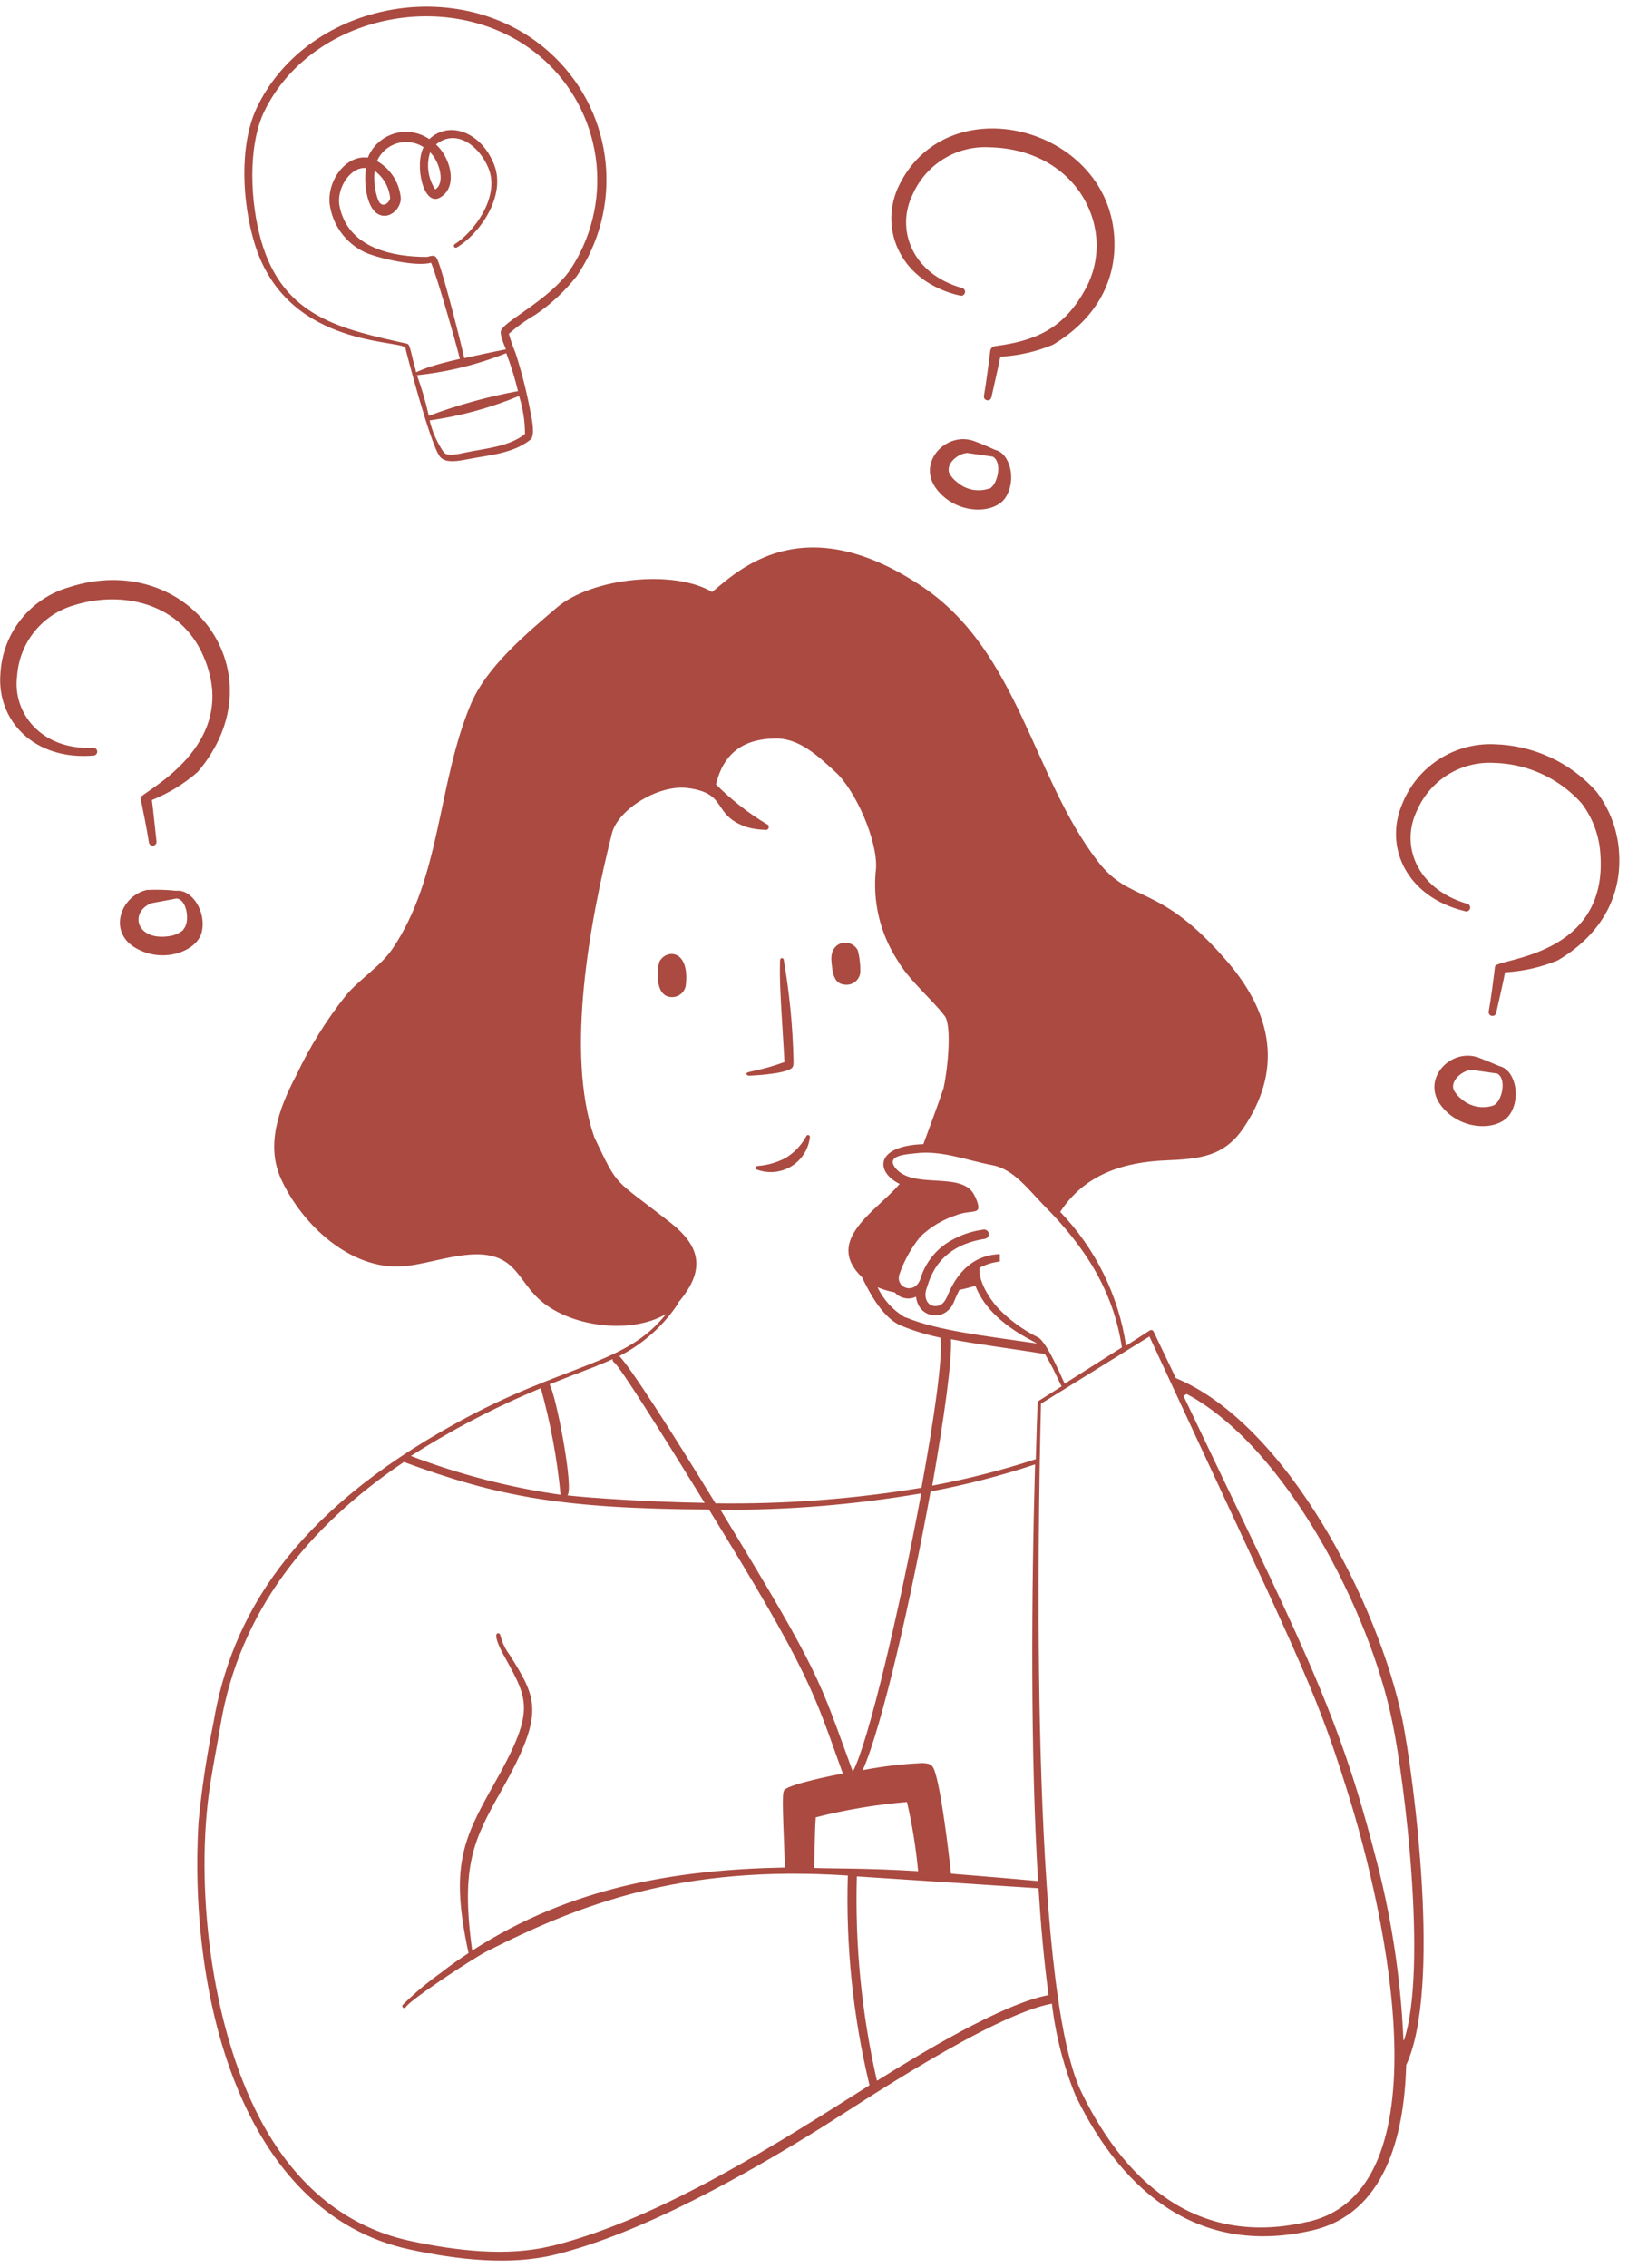 <svg width="186" height="259" viewBox="0 0 186 259" fill="none" xmlns="http://www.w3.org/2000/svg">
<path fill-rule="evenodd" clip-rule="evenodd" d="M75.346 109.799C75.156 110.164 74.601 113.864 76.782 113.864C77.163 113.864 77.532 113.728 77.82 113.479C78.109 113.23 78.299 112.886 78.354 112.509C78.815 108.362 76.105 108.376 75.346 109.799ZM94.993 109.744C95.115 111.181 95.278 112.454 96.714 112.454C97.095 112.455 97.464 112.319 97.753 112.07C98.041 111.821 98.231 111.476 98.286 111.099C98.315 110.228 98.219 109.356 98.001 108.511C97.216 107.061 94.79 107.414 94.993 109.744ZM85.508 122.834C85.928 122.834 89.573 122.658 90.427 121.994C90.684 121.804 90.657 121.438 90.657 121.099C90.576 117.256 90.205 113.424 89.546 109.636C89.546 109.433 89.37 109.392 89.262 109.419C89.153 109.446 89.099 109.636 89.113 109.961C89.113 111.072 89.018 111.452 89.411 117.671C89.668 121.736 89.56 120.598 89.641 121.275C88.37 121.741 87.066 122.108 85.739 122.373C84.858 122.563 85.481 122.834 85.508 122.834ZM89.79 132.21C88.785 132.749 87.676 133.068 86.538 133.145C86.481 133.145 86.425 133.168 86.385 133.209C86.344 133.249 86.321 133.305 86.321 133.362C86.321 133.42 86.344 133.475 86.385 133.515C86.425 133.556 86.481 133.579 86.538 133.579C87.175 133.808 87.855 133.89 88.528 133.82C89.201 133.75 89.849 133.529 90.424 133.173C91 132.818 91.488 132.337 91.852 131.767C92.216 131.196 92.447 130.551 92.527 129.88C92.534 129.852 92.536 129.823 92.532 129.795C92.528 129.767 92.519 129.74 92.504 129.715C92.49 129.691 92.47 129.669 92.448 129.652C92.425 129.635 92.399 129.623 92.371 129.615C92.344 129.608 92.315 129.607 92.287 129.611C92.259 129.615 92.232 129.624 92.207 129.639C92.183 129.653 92.161 129.672 92.144 129.695C92.127 129.718 92.114 129.744 92.107 129.771C91.558 130.771 90.76 131.611 89.79 132.21ZM29.059 27.713C32.541 39.352 44.858 38.783 46.295 39.65C46.295 39.786 49.113 50.639 50.251 52.13C50.888 52.956 52.419 52.631 53.435 52.441C55.82 51.967 58.584 51.818 60.603 50.206C61.118 49.786 60.82 48.078 60.685 47.496C60.253 45.059 59.656 42.655 58.896 40.301C58.597 39.59 58.344 38.862 58.137 38.119C59.072 37.291 60.089 36.56 61.172 35.938C62.96 34.72 64.551 33.234 65.888 31.534C68.475 27.744 69.645 23.163 69.191 18.596C68.738 14.03 66.69 9.769 63.408 6.561C53.368 -3.29 35.211 -0.078 29.317 12.347C27.297 16.656 27.691 23.187 29.059 27.713ZM59.98 49.555C58.178 51.005 55.522 51.195 53.205 51.669C52.582 51.805 51.105 52.17 50.712 51.669C49.945 50.562 49.394 49.321 49.086 48.011C52.596 47.516 56.029 46.578 59.303 45.219C59.745 46.622 59.974 48.084 59.98 49.555ZM59.154 44.664C55.691 45.309 52.291 46.252 48.991 47.482C48.641 45.91 48.188 44.361 47.636 42.848C51.137 42.481 54.57 41.633 57.839 40.328C58.386 41.76 58.839 43.227 59.194 44.718L59.154 44.664ZM30.17 12.767C35.848 1.033 53.205 -1.935 62.69 7.347C65.773 10.371 67.701 14.377 68.142 18.673C68.582 22.969 67.507 27.283 65.102 30.87C62.758 34.176 58.015 36.452 57.284 37.645C57.026 38.065 57.501 39.135 57.799 39.894C56.254 40.192 54.56 40.558 53.042 40.897C52.636 39.041 50.739 31.547 50.034 29.786C49.763 29.081 49.52 29.135 48.801 29.339C44.845 29.339 40.495 28.336 39.1 24.61C38.931 24.173 38.813 23.718 38.747 23.255C38.558 21.303 40.102 19.027 41.81 19.19C41.566 20.68 41.81 23.526 43.083 24.379C44.357 25.233 45.793 23.878 45.793 22.659C45.721 21.779 45.435 20.931 44.961 20.187C44.486 19.443 43.837 18.826 43.07 18.39C43.283 17.907 43.598 17.475 43.995 17.125C44.391 16.776 44.859 16.517 45.366 16.366C45.872 16.215 46.406 16.176 46.929 16.252C47.452 16.328 47.952 16.517 48.395 16.805C47.324 18.892 48.395 23.675 50.292 22.55C52.189 21.425 51.566 18.661 50.387 17.13C49.818 16.385 49.696 16.588 49.98 16.371C52.189 14.759 54.696 16.629 55.752 19.081C57.27 22.455 54.018 26.615 51.959 27.875C51.908 27.906 51.872 27.955 51.858 28.012C51.844 28.07 51.853 28.13 51.884 28.18C51.914 28.23 51.964 28.267 52.021 28.281C52.078 28.294 52.139 28.285 52.189 28.255C54.709 26.778 57.893 22.428 56.444 18.77C54.994 15.111 51.349 13.702 49.045 15.883C48.465 15.486 47.803 15.223 47.108 15.115C46.413 15.006 45.703 15.056 45.029 15.258C44.356 15.461 43.736 15.813 43.217 16.287C42.697 16.761 42.29 17.345 42.026 17.997C39.506 17.672 37.379 20.613 37.663 23.282C37.816 24.462 38.262 25.584 38.961 26.548C39.659 27.511 40.587 28.284 41.66 28.797C42.934 29.406 47.46 30.517 49.248 30.003C49.872 31.358 52.135 39.312 52.541 40.978C46.525 42.333 47.745 42.97 47.446 42.089C47.094 40.992 46.877 39.379 46.579 39.271C39.1 37.577 32.352 36.331 29.831 27.455C28.598 23.16 28.273 16.791 30.17 12.767ZM42.745 19.461C43.258 19.825 43.687 20.296 44.003 20.84C44.318 21.385 44.513 21.991 44.574 22.618C44.574 22.984 43.747 23.973 43.219 22.889C42.814 21.794 42.67 20.621 42.799 19.461H42.745ZM49.14 17.388C50.224 18.445 50.902 20.911 49.723 21.629C49.314 21.011 49.05 20.309 48.949 19.575C48.848 18.84 48.913 18.093 49.14 17.388ZM8.49 69.108C14.005 67.387 20.685 68.878 23.26 74.975C27.718 85.3 15.929 90.558 16.051 91.1C16.322 92.455 16.81 94.826 17.013 96.194C17.029 96.309 17.09 96.413 17.183 96.483C17.276 96.553 17.393 96.583 17.508 96.567C17.623 96.551 17.727 96.49 17.796 96.397C17.866 96.304 17.896 96.187 17.88 96.072C17.718 94.717 17.541 92.766 17.352 91.357C19.268 90.588 21.04 89.503 22.596 88.146C32.162 76.859 21.485 62.617 7.84 67.075C5.679 67.705 3.768 68.992 2.372 70.757C0.976 72.523 0.164 74.679 0.048 76.926C-0.385 82.265 3.87 86.872 10.739 86.276C10.843 86.257 10.937 86.203 11.004 86.123C11.072 86.042 11.109 85.941 11.109 85.835C11.109 85.73 11.072 85.629 11.004 85.548C10.937 85.467 10.843 85.413 10.739 85.395C4.642 85.707 1.376 81.33 1.959 77.129C2.094 75.284 2.793 73.525 3.961 72.09C5.129 70.655 6.71 69.614 8.49 69.108ZM109.695 33.756C109.81 33.786 109.932 33.77 110.035 33.71C110.138 33.651 110.213 33.553 110.244 33.438C110.274 33.323 110.258 33.2 110.198 33.097C110.139 32.994 110.04 32.919 109.925 32.889C104.058 31.236 102.365 26.046 104.262 22.238C105 20.538 106.244 19.106 107.825 18.136C109.405 17.167 111.245 16.707 113.096 16.819C123.286 17.076 127.757 26.453 123.936 33.146C121.402 37.726 118.015 38.959 113.679 39.528C113.542 39.547 113.415 39.611 113.317 39.709C113.219 39.806 113.156 39.933 113.137 40.07C112.988 41.317 112.663 43.769 112.419 45.192C112.395 45.305 112.418 45.423 112.481 45.52C112.545 45.616 112.644 45.684 112.757 45.707C112.871 45.73 112.988 45.708 113.085 45.644C113.182 45.581 113.249 45.481 113.272 45.368C113.584 43.905 114.004 42.184 114.289 40.734C116.347 40.623 118.372 40.165 120.278 39.379C124.871 36.669 127.662 32.387 127.297 26.967C126.443 14.244 107.879 9.691 102.541 21.547C100.468 26.371 102.988 32.238 109.695 33.756ZM184.979 97.333C184.824 94.821 183.928 92.412 182.404 90.409C180.939 88.76 179.151 87.428 177.152 86.496C175.153 85.564 172.984 85.051 170.778 84.989C168.534 84.885 166.312 85.481 164.421 86.694C162.53 87.908 161.063 89.68 160.223 91.763C158.096 96.682 160.657 102.414 167.337 104.04C167.396 104.067 167.461 104.08 167.526 104.079C167.592 104.078 167.656 104.063 167.715 104.035C167.773 104.006 167.825 103.966 167.867 103.915C167.908 103.864 167.938 103.805 167.954 103.742C167.97 103.679 167.972 103.613 167.96 103.549C167.947 103.485 167.921 103.424 167.883 103.371C167.845 103.318 167.796 103.274 167.739 103.242C167.682 103.21 167.619 103.191 167.554 103.186C161.727 101.425 159.993 96.411 161.903 92.536C162.642 90.835 163.886 89.403 165.466 88.434C167.047 87.464 168.887 87.004 170.738 87.116C172.617 87.168 174.466 87.601 176.173 88.388C177.88 89.175 179.41 90.3 180.67 91.696C181.939 93.352 182.693 95.346 182.838 97.427C183.8 109.379 170.928 109.419 170.806 110.368C170.643 111.723 170.345 114.107 170.087 115.49C170.064 115.603 170.087 115.721 170.15 115.817C170.214 115.914 170.313 115.981 170.426 116.004C170.539 116.028 170.657 116.005 170.754 115.942C170.85 115.878 170.918 115.779 170.941 115.666C171.266 114.216 171.673 112.481 171.957 111.032C174.019 110.916 176.048 110.458 177.96 109.677C182.486 107.021 185.345 102.807 184.979 97.333ZM23.043 106.465C23.625 104.053 21.878 101.52 20.143 101.723C19.018 101.601 17.886 101.569 16.756 101.628C13.815 102.333 12.433 106.181 15.197 108.064C18.368 110.178 22.474 108.715 23.043 106.465ZM20.943 106.194C20.461 106.596 19.872 106.846 19.249 106.912C15.563 107.427 14.777 104.202 17.257 103.146L20.17 102.604C21.43 102.712 21.715 105.408 20.943 106.127V106.194ZM111.294 50.368C108.137 49.217 104.722 52.78 106.958 55.788C109.194 58.796 113.625 58.796 114.898 56.791C116.172 54.786 115.4 51.75 113.692 51.371C113.543 51.303 112.364 50.761 111.294 50.368ZM113.001 55.788C112.395 55.995 111.746 56.041 111.117 55.922C110.488 55.803 109.9 55.524 109.411 55.111C109.01 54.823 108.681 54.448 108.448 54.013C108.056 52.916 109.465 51.791 110.495 51.723L113.421 52.143C114.56 52.753 113.99 55.409 113.001 55.829V55.788ZM171.32 121.75C171.049 121.628 169.654 121.045 168.936 120.774C165.765 119.622 162.364 123.186 164.6 126.194C166.835 129.202 171.253 129.202 172.54 127.197C173.827 125.191 173.041 122.129 171.32 121.75ZM170.629 126.235C170.023 126.44 169.374 126.485 168.745 126.366C168.116 126.248 167.529 125.969 167.039 125.557C166.642 125.26 166.314 124.881 166.077 124.446C165.697 123.362 167.093 122.237 168.123 122.17L171.049 122.59C172.188 123.159 171.619 125.801 170.629 126.235Z" fill="#AA4A41"/>
<path fill-rule="evenodd" clip-rule="evenodd" d="M160.25 196.491C157.54 183.158 146.998 162.616 134.343 157.373L131.795 152.047C131.777 152.009 131.751 151.975 131.718 151.947C131.686 151.919 131.647 151.899 131.606 151.888C131.565 151.876 131.522 151.873 131.48 151.88C131.438 151.887 131.397 151.902 131.362 151.926L128.652 153.673C127.791 147.922 125.163 142.581 121.131 138.389C123.95 134.04 128.462 132.712 133.123 132.508C136.985 132.346 139.83 132.115 142.066 128.809C146.497 122.278 145.454 115.91 140.25 109.839C132.324 100.598 129.207 103.362 125.345 98.254C118.001 88.661 116.335 74.474 105.522 67.089C91.701 57.726 84.248 65.273 81.349 67.604C77.108 65.029 67.65 65.924 63.585 69.406C60.129 72.36 55.549 76.181 53.774 80.449C49.994 89.46 50.4 100.124 44.872 108.295C43.517 110.327 41.2 111.696 39.56 113.62C37.31 116.441 35.396 119.515 33.856 122.779C31.851 126.573 30.319 130.788 32.149 134.717C34.601 139.974 40.089 144.988 45.943 144.609C49.33 144.378 53.815 142.346 56.999 143.687C58.896 144.473 59.628 146.302 61.064 147.833C64.316 151.451 71.904 152.549 76.105 150.042C71.484 155.923 64.438 155.72 52.148 162.495C33.287 172.874 26.403 184.662 24.384 196.735C23.612 200.492 23.042 204.286 22.677 208.104C21.512 227.792 27.487 252.751 46.864 256.884C52.175 258.022 58.259 258.754 63.517 257.439C73.476 254.96 85.359 248.252 94.086 242.805C98.151 240.272 113.191 230.123 120.183 228.795C120.604 232.411 121.515 235.953 122.893 239.323C128.489 250.827 137.446 257.629 149.993 254.675C158.123 252.765 160.44 244.106 160.657 235.814C164.735 227.06 161.497 202.86 160.25 196.491ZM113.367 133.05C115.779 133.498 117.432 135.76 119.221 137.603C123.95 142.332 127.202 147.4 128.177 153.863C124.261 156.356 121.714 157.928 121.66 158.009C121.606 158.091 119.722 153.294 118.584 152.711C116.881 151.866 115.337 150.734 114.018 149.365C113.001 148.24 111.755 146.262 111.917 144.771C112.638 144.388 113.424 144.144 114.234 144.053V143.213C110.048 143.335 108.611 147.156 108.232 148.01C107.961 148.619 107.581 149.229 106.714 149.134C105.847 149.039 105.535 148.037 105.861 147.142C106.186 146.248 106.972 142.319 112.514 141.465C112.583 141.455 112.65 141.432 112.71 141.396C112.771 141.361 112.823 141.313 112.865 141.257C112.908 141.201 112.938 141.138 112.956 141.07C112.973 141.002 112.977 140.931 112.968 140.862C112.958 140.793 112.934 140.726 112.899 140.665C112.863 140.605 112.816 140.552 112.76 140.51C112.704 140.468 112.64 140.437 112.572 140.42C112.505 140.402 112.434 140.398 112.365 140.408C111.205 140.556 110.08 140.909 109.045 141.451C108.114 141.906 107.287 142.549 106.618 143.34C105.949 144.13 105.451 145.052 105.156 146.045C104.506 147.901 102.229 147.075 102.771 145.476C103.317 143.92 104.128 142.472 105.17 141.194C106.326 140.091 107.715 139.263 109.235 138.768C110.427 138.281 111.443 138.511 111.714 138.118C111.985 137.725 111.348 136.411 111.023 136.018C109.275 133.931 104.248 135.733 102.324 133.403C101.091 131.872 103.679 131.817 104.722 131.682C107.649 131.357 110.427 132.495 113.367 133.05ZM118.34 166.627C114.467 167.89 110.515 168.899 106.511 169.649C107.866 161.939 108.787 155.327 108.652 152.928C111.809 153.538 115.427 153.972 119.383 154.622C120.454 156.397 121.037 157.888 121.294 158.308L118.665 159.974C118.53 160.15 118.557 159.419 118.34 166.627ZM103.625 205.773C104.225 208.375 104.65 211.014 104.899 213.673C99.343 213.321 95.102 213.388 93.015 213.307C93.097 209.499 93.137 208.321 93.205 207.521C96.624 206.654 100.11 206.07 103.625 205.773ZM82.311 172.4C89.998 172.454 97.674 171.829 105.251 170.53C102.839 183.538 99.167 199.174 97.433 202.304C93.449 191.437 93.855 191.397 82.311 172.4ZM98.571 202.128C100.766 197.21 104.099 182.535 106.321 170.313C110.366 169.555 114.354 168.523 118.259 167.223C117.839 181.857 117.717 200.123 118.598 214.798C116.023 214.567 112.283 214.242 108.652 213.957C108.422 211.762 107.514 204.12 106.741 202.115C106.538 201.573 106.294 201.356 105.386 201.329C103.12 201.428 100.865 201.695 98.638 202.128H98.571ZM103.408 150.435C102.036 149.633 100.939 148.433 100.264 146.993C100.892 147.258 101.546 147.453 102.216 147.576C102.47 147.862 102.797 148.073 103.163 148.185C103.529 148.297 103.918 148.307 104.289 148.213C104.899 148.023 104.506 147.942 104.831 148.795C104.956 149.139 105.166 149.446 105.442 149.686C105.718 149.926 106.051 150.092 106.409 150.168C106.767 150.244 107.138 150.227 107.488 150.12C107.838 150.012 108.154 149.818 108.408 149.554C108.936 149.08 108.977 148.511 109.614 147.291C110.237 147.169 110.847 147.007 111.443 146.831C113.056 151.058 118.11 153.104 118.462 153.416C112.514 152.535 107.243 151.98 103.476 150.435H103.408ZM77.433 148.809C80.685 145.042 80.021 142.346 76.674 139.676C69.899 134.365 70.739 135.787 67.894 129.853C64.547 120.219 67.433 105.043 69.912 95.165C70.59 92.455 75.21 89.555 78.571 89.989C83.232 90.585 81.281 93.037 85.265 94.433C85.956 94.635 86.671 94.744 87.392 94.758C87.435 94.771 87.48 94.776 87.524 94.772C87.569 94.768 87.612 94.755 87.652 94.735C87.691 94.714 87.726 94.686 87.755 94.651C87.784 94.617 87.805 94.577 87.819 94.534C87.832 94.492 87.837 94.447 87.833 94.402C87.829 94.358 87.816 94.314 87.795 94.275C87.775 94.235 87.746 94.2 87.712 94.171C87.677 94.143 87.638 94.121 87.595 94.108C85.482 92.84 83.534 91.315 81.796 89.568C82.622 86.195 84.723 84.352 88.666 84.325C91.376 84.325 93.516 86.384 95.441 88.146C97.771 90.273 100.278 96.018 100.088 99.175C99.66 102.834 100.517 106.527 102.514 109.622C103.869 111.98 106.416 114.026 107.934 116.018C108.774 117.129 108.286 122.088 107.798 124.27C107.161 126.181 105.806 129.825 105.495 130.652C99.831 130.855 100.075 133.89 102.785 135.191C100.251 138.226 94.058 141.6 98.489 145.855C99.438 147.847 100.955 150.571 102.988 151.397C104.43 151.982 105.922 152.435 107.446 152.752C107.744 154.852 106.768 161.803 105.278 169.893C97.501 171.187 89.624 171.781 81.742 171.668C76.85 163.66 71.986 156.072 70.752 154.852C73.49 153.461 75.816 151.377 77.5 148.809H77.433ZM68.192 155.95C70.902 154.934 69.547 155.11 70.197 155.611C70.847 156.112 75.319 163.199 80.508 171.614C74.357 171.519 67.433 171.058 64.818 170.76C65.603 170.137 63.571 159.432 62.785 158.077C64.75 157.291 66.566 156.6 68.259 155.95H68.192ZM61.782 158.497C62.897 162.487 63.654 166.568 64.045 170.692C58.199 169.854 52.463 168.368 46.945 166.261C51.674 163.237 56.662 160.639 61.85 158.497H61.782ZM63.016 256.464C57.934 257.737 51.986 256.992 46.864 255.895C38.856 254.174 33.314 248.822 29.71 241.965C23.978 231.125 22.271 215.014 24.019 203.727C24.371 201.464 24.818 199.229 25.197 196.952C27.352 184.039 35.197 174.31 46.146 166.952C56.891 170.896 64.113 172.278 80.996 172.372C92.69 191.342 92.947 193.239 96.294 202.521C95.264 202.711 90.495 203.673 89.682 204.337C89.357 204.594 89.357 205.109 89.682 213.253C77.351 213.497 65.292 215.421 53.95 222.738C52.596 212.968 54.154 210.014 57.311 204.418C62.27 195.624 61.376 193.998 58.246 188.998C57.73 188.323 57.361 187.548 57.162 186.722C57.162 186.397 55.807 185.95 57.717 189.31C60.427 194.242 61.159 195.407 56.362 203.876C52.853 210.082 51.417 213.266 53.531 223.022C52.582 223.659 51.498 224.377 50.455 225.217C48.861 226.34 47.365 227.595 45.983 228.971C45.956 229.023 45.951 229.084 45.969 229.14C45.987 229.195 46.026 229.242 46.078 229.269C46.13 229.296 46.191 229.301 46.247 229.283C46.303 229.265 46.349 229.226 46.376 229.174C46.796 228.429 53.801 223.754 55.685 222.792C66.2 217.494 77.826 212.914 96.863 214.174C96.624 222.23 97.457 230.282 99.343 238.117C89.56 244.296 75.658 253.32 63.083 256.464H63.016ZM100.183 237.575C98.442 229.934 97.673 222.103 97.893 214.269C118.462 215.624 112.012 215.19 118.652 215.624C118.896 219.581 119.262 223.876 119.804 227.819C114.492 228.808 104.939 234.635 100.251 237.575H100.183ZM149.424 253.7C137.459 256.532 128.963 250 123.57 238.944C117.608 226.749 118.598 173.782 118.936 160.286L131.321 152.617C148.042 188.727 150.047 192.142 153.8 204.107C158.651 219.35 165.047 250.095 149.492 253.7H149.424ZM160.345 232.968C160.031 225.712 158.913 218.514 157.012 211.505C152.716 194.798 148.069 186.424 135.21 159.392L135.589 159.188C146.944 165.259 156.565 184.107 159.085 196.695C160.467 203.266 163.109 224.757 160.413 232.968H160.345Z" fill="#AA4A41"/>
</svg>
